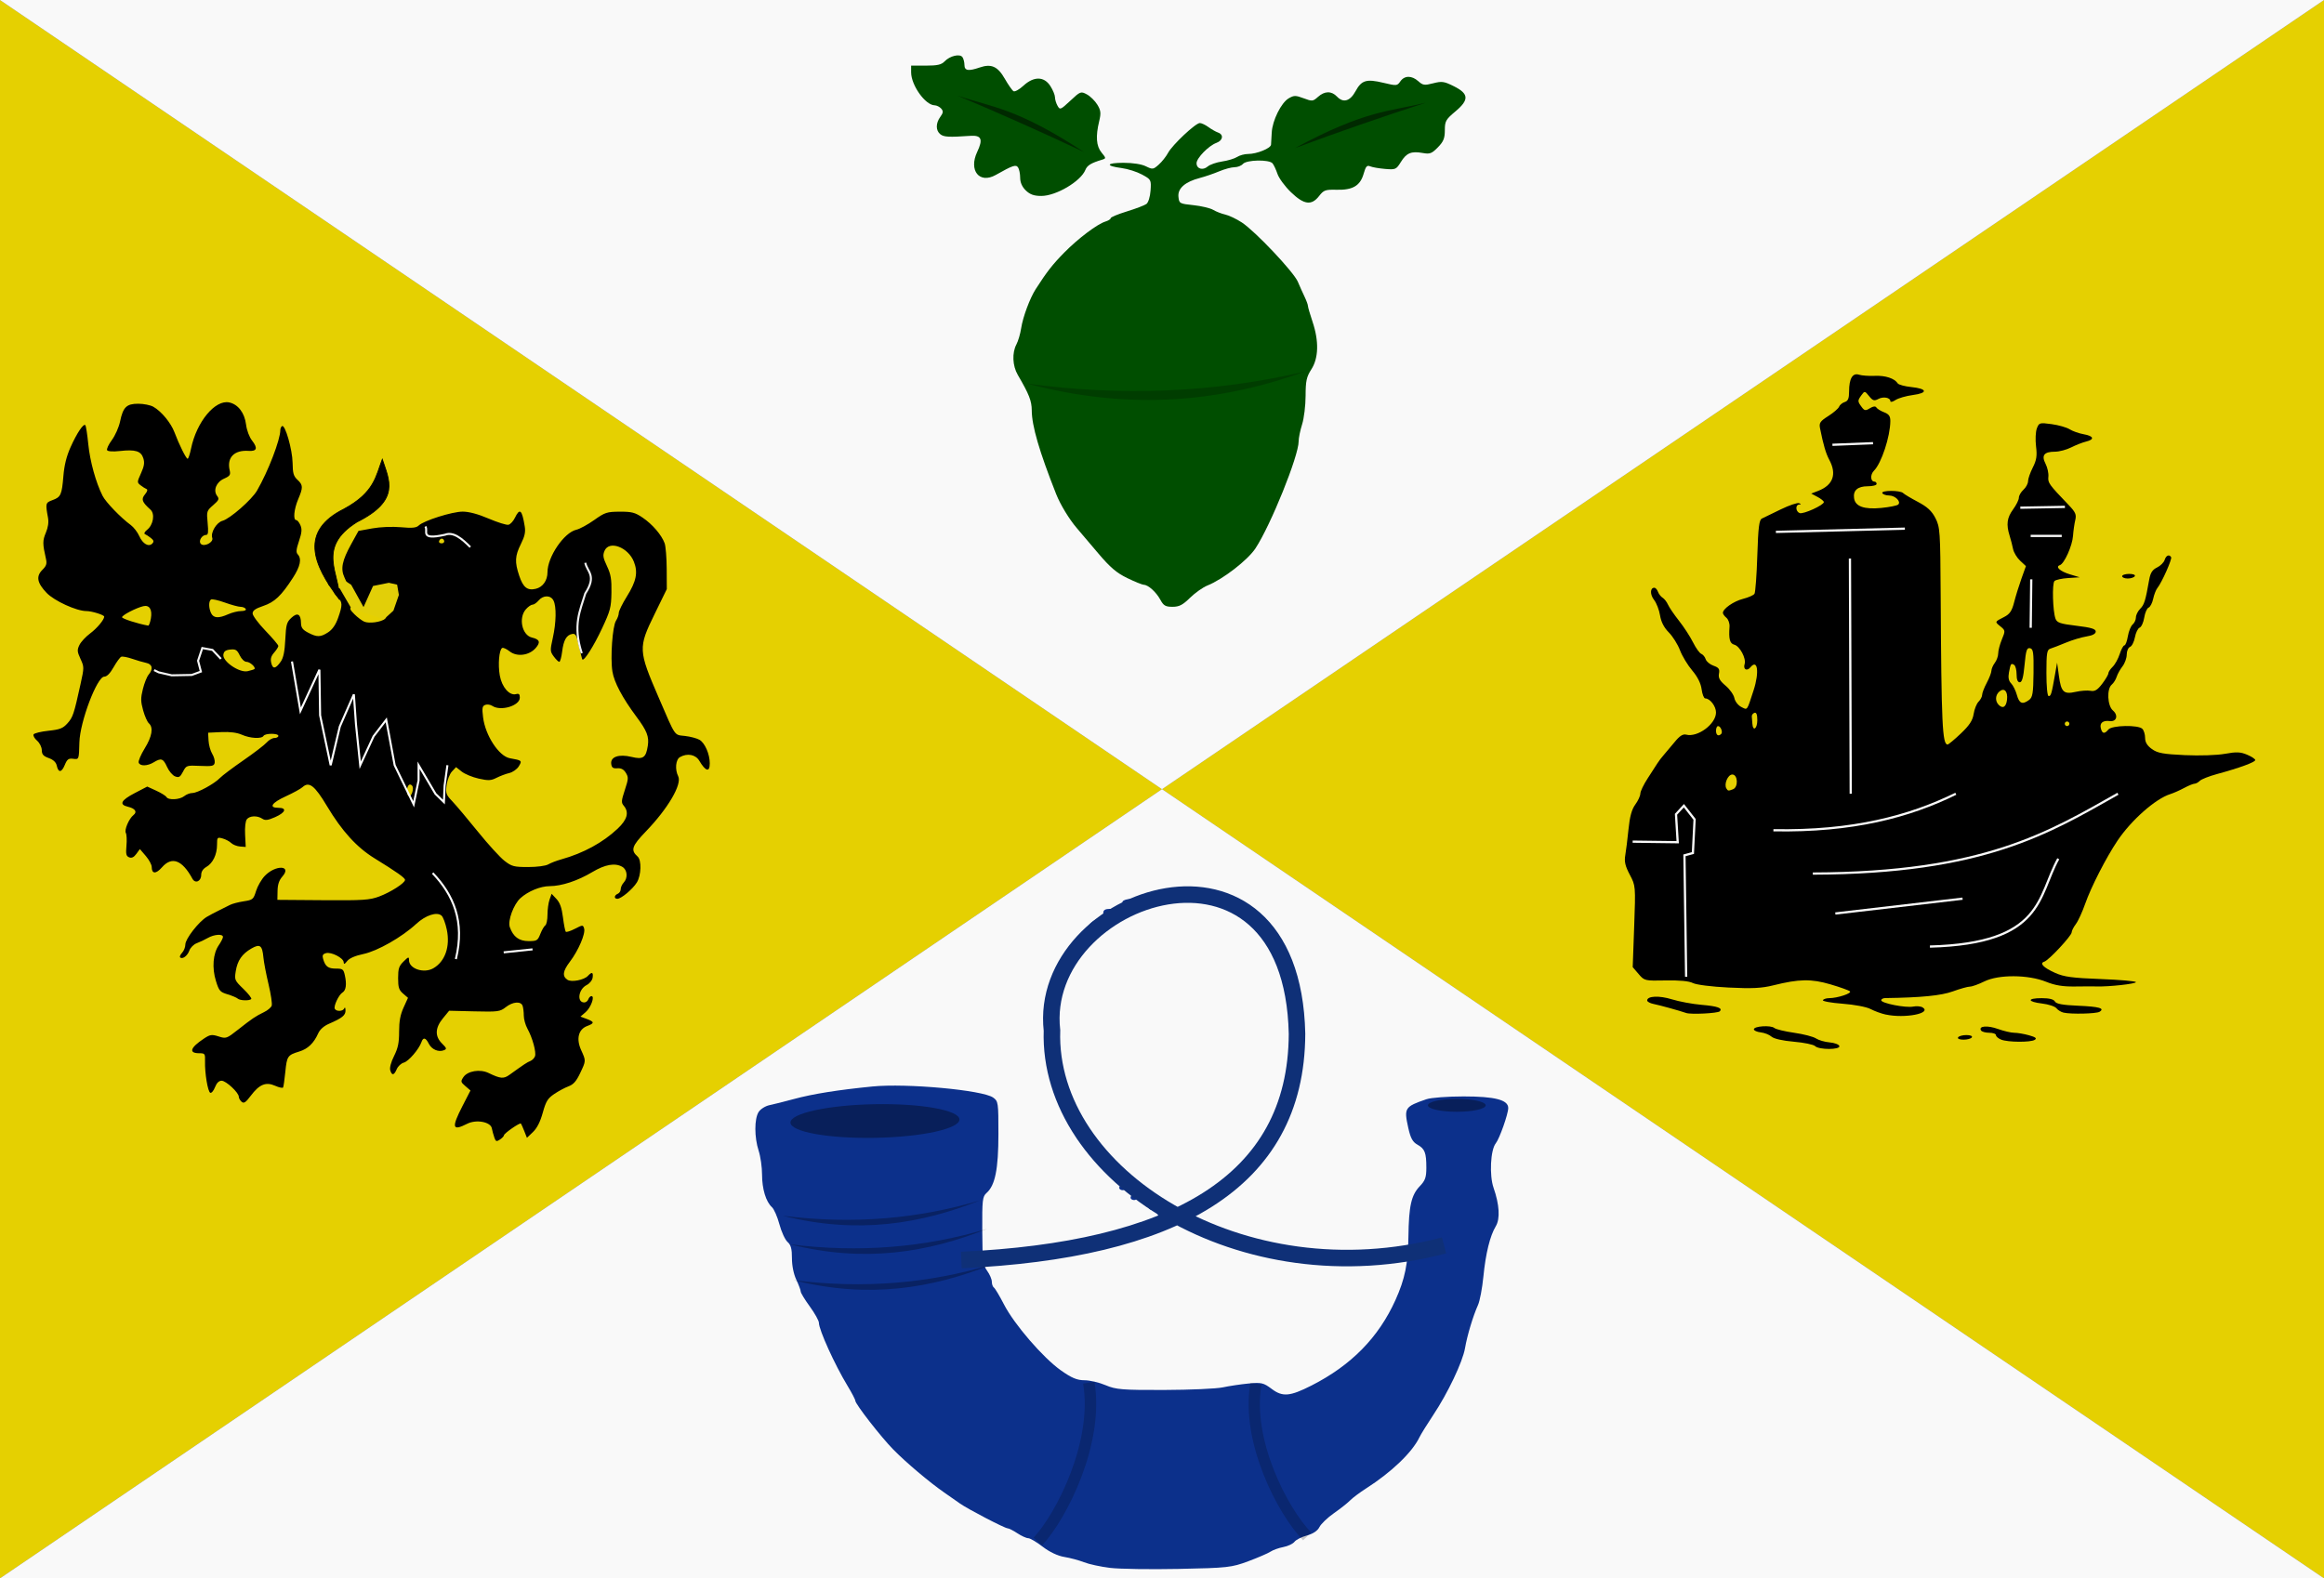 <?xml version="1.0" encoding="UTF-8" standalone="no"?>
<!-- Created with Inkscape (http://www.inkscape.org/) -->

<svg
   xmlns:dc="http://purl.org/dc/elements/1.1/"
   xmlns:cc="http://creativecommons.org/ns#"
   xmlns:rdf="http://www.w3.org/1999/02/22-rdf-syntax-ns#"
   xmlns:svg="http://www.w3.org/2000/svg"
   xmlns="http://www.w3.org/2000/svg"
   xmlns:sodipodi="http://sodipodi.sourceforge.net/DTD/sodipodi-0.dtd"
   xmlns:inkscape="http://www.inkscape.org/namespaces/inkscape"
   width="393.902"
   height="267.601"
   id="svg18084"
   version="1.1"
   inkscape:version="0.48.4 r9939"
   sodipodi:docname="Assenede vlag.svg">
  <rect width="100%" height="100%" fill="#808080" stroke="none"/>
  <defs
     id="defs18086" />
  <sodipodi:namedview
     id="base"
     pagecolor="#ffffff"
     bordercolor="#666666"
     borderopacity="1.0"
     inkscape:pageopacity="0.0"
     inkscape:pageshadow="2"
     inkscape:zoom="0.49497475"
     inkscape:cx="388.19056"
     inkscape:cy="245.11048"
     inkscape:document-units="px"
     inkscape:current-layer="layer1"
     showgrid="false"
     fit-margin-top="0"
     fit-margin-left="0"
     fit-margin-right="0"
     fit-margin-bottom="0"
     inkscape:window-width="1600"
     inkscape:window-height="837"
     inkscape:window-x="-8"
     inkscape:window-y="-8"
     inkscape:window-maximized="1" />
  <g
     inkscape:label="Laag 1"
     inkscape:groupmode="layer"
     id="layer1"
     transform="translate(-101.62,-208.562)">
    <path
       style="fill:#e5d001;fill-opacity:1;stroke:none"
       d="m 101.62,208.562 393.902,267.601 0,-267.601 -393.902,267.601 z"
       id="path17841"
       inkscape:connector-curvature="0" />
    <path
       style="fill:#f9f9f9;fill-opacity:1;stroke:none"
       d="m 101.62,208.562 393.902,267.601 -393.902,0 393.902,-267.601 z"
       id="path17849"
       inkscape:connector-curvature="0" />
    <path
       style="fill:#0c308b;fill-opacity:1"
       d="m 289.776,474.386 c -1.591,-0.194 -3.586,-0.626 -4.434,-0.96 -0.848,-0.334 -2.347,-0.737 -3.33,-0.895 -1.102,-0.177 -2.506,-0.842 -3.662,-1.733 -1.031,-0.795 -2.135,-1.447 -2.454,-1.448 -0.319,0 -1.148,-0.377 -1.842,-0.837 -0.694,-0.459 -1.435,-0.835 -1.647,-0.835 -0.479,0 -6.773,-3.275 -8.08,-4.205 -0.53,-0.377 -1.745,-1.226 -2.699,-1.887 -2.474,-1.714 -6.437,-5.063 -8.614,-7.28 -2.077,-2.115 -6.424,-7.704 -6.424,-8.258 0,-0.196 -0.597,-1.34 -1.327,-2.543 -2.146,-3.536 -4.843,-9.478 -4.843,-10.67 0,-0.357 -0.694,-1.602 -1.542,-2.766 -0.848,-1.165 -1.542,-2.305 -1.542,-2.535 0,-0.23 -0.337,-1.13 -0.748,-2 -0.451,-0.954 -0.744,-2.408 -0.739,-3.663 0.007,-1.569 -0.177,-2.244 -0.745,-2.744 -0.415,-0.365 -1.035,-1.71 -1.378,-2.99 -0.343,-1.28 -0.912,-2.587 -1.265,-2.905 -1.021,-0.919 -1.679,-3.087 -1.679,-5.533 0,-1.244 -0.26,-3.063 -0.578,-4.041 -0.742,-2.281 -0.741,-5.419 0,-6.569 0.318,-0.493 1.142,-1.012 1.831,-1.154 0.689,-0.141 2.554,-0.61 4.145,-1.041 3.192,-0.866 7.434,-1.544 13.303,-2.126 5.796,-0.575 18.68,0.606 20.465,1.876 0.867,0.616 0.899,0.836 0.896,6.186 -0.004,5.957 -0.555,8.703 -2.007,9.987 -0.695,0.614 -0.759,1.18 -0.73,6.389 0.029,5.104 0.117,5.832 0.826,6.81 0.437,0.602 0.794,1.435 0.794,1.851 0,0.416 0.159,0.863 0.354,0.993 0.195,0.131 0.962,1.418 1.706,2.86 1.744,3.385 6.609,9.024 9.636,11.171 1.821,1.291 2.749,1.681 3.999,1.681 0.895,0 2.508,0.377 3.584,0.837 1.742,0.745 2.832,0.834 9.943,0.812 4.393,-0.014 8.854,-0.211 9.915,-0.44 1.06,-0.228 3.017,-0.522 4.348,-0.652 2.199,-0.216 2.56,-0.133 3.95,0.913 1.843,1.386 3.094,1.28 6.743,-0.573 6.73,-3.418 11.371,-8.143 14.236,-14.496 1.603,-3.556 2.138,-6.167 2.196,-10.735 0.067,-5.22 0.483,-7.06 1.936,-8.571 0.908,-0.944 1.101,-1.493 1.101,-3.125 0,-2.558 -0.252,-3.207 -1.522,-3.919 -0.806,-0.453 -1.157,-1.104 -1.549,-2.878 -0.738,-3.34 -0.601,-3.553 3.098,-4.821 0.757,-0.26 3.583,-0.472 6.278,-0.472 5.322,0 7.576,0.585 7.575,1.966 0,1.009 -1.478,5.197 -2.111,5.984 -0.897,1.116 -1.112,5.433 -0.375,7.543 0.997,2.855 1.137,5.256 0.379,6.512 -0.983,1.628 -1.716,4.61 -2.104,8.55 -0.193,1.961 -0.604,4.127 -0.914,4.812 -0.832,1.839 -1.834,5.171 -2.2,7.313 -0.398,2.329 -2.933,7.661 -5.401,11.36 -1.021,1.53 -2.07,3.225 -2.331,3.766 -1.234,2.556 -4.73,5.906 -9.041,8.663 -1.06,0.678 -2.275,1.588 -2.699,2.021 -0.424,0.434 -1.661,1.411 -2.749,2.172 -1.088,0.761 -2.193,1.821 -2.457,2.355 -0.306,0.621 -1.069,1.133 -2.113,1.418 -0.899,0.246 -1.85,0.728 -2.112,1.072 -0.263,0.344 -1.111,0.746 -1.886,0.893 -0.774,0.147 -1.754,0.498 -2.178,0.78 -0.424,0.282 -2.124,1.016 -3.777,1.632 -2.836,1.056 -3.502,1.129 -11.76,1.297 -4.815,0.098 -10.056,0.019 -11.646,-0.175 z m 8.062,-59.921 c -0.207,-0.421 -0.631,-0.765 -0.942,-0.765 -0.311,0 -0.565,-0.188 -0.565,-0.418 0,-0.613 0.427,-0.516 1.841,0.42 0.711,0.47 1.942,0.835 2.818,0.835 0.876,0 1.458,0.172 1.331,0.395 -0.124,0.217 -1.098,0.373 -2.165,0.346 -1.455,-0.036 -2.035,-0.239 -2.318,-0.813 z m -4.592,-2.857 c 0,-0.23 0.163,-0.418 0.363,-0.418 0.2,0 0.47,0.188 0.601,0.418 0.131,0.23 -0.033,0.418 -0.363,0.418 -0.331,0 -0.601,-0.188 -0.601,-0.418 z m -1.928,-1.674 c 0,-0.23 0.26,-0.418 0.578,-0.418 0.318,0 0.578,0.188 0.578,0.418 0,0.23 -0.26,0.418 -0.578,0.418 -0.318,0 -0.578,-0.188 -0.578,-0.418 z m -5.784,-6.695 c 0,-0.23 0.174,-0.418 0.386,-0.418 0.212,0 0.386,0.188 0.386,0.418 0,0.23 -0.173,0.418 -0.386,0.418 -0.212,0 -0.386,-0.188 -0.386,-0.418 z m -1.261,-1.508 c -0.155,-0.168 -0.276,-0.697 -0.269,-1.177 0.011,-0.805 0.042,-0.814 0.413,-0.124 0.431,0.804 0.321,1.805 -0.143,1.301 z m -1.823,-4.375 c 0,-0.747 0.161,-1.172 0.386,-1.021 0.212,0.142 0.385,0.718 0.385,1.28 0,0.562 -0.173,1.021 -0.385,1.021 -0.212,0 -0.386,-0.576 -0.386,-1.28 z m -1.253,-3.98 c -0.159,-0.175 -0.289,-0.984 -0.289,-1.797 0,-1.053 0.119,-1.349 0.414,-1.03 0.228,0.247 0.358,1.056 0.289,1.797 -0.068,0.742 -0.255,1.205 -0.414,1.03 z m -1.371,-9.594 c -0.009,-0.69 0.072,-1.024 0.178,-0.74 0.106,0.283 0.112,0.848 0.015,1.255 -0.098,0.407 -0.184,0.175 -0.192,-0.515 z m 1.082,-7.089 c 0,-0.562 0.174,-1.138 0.386,-1.28 0.225,-0.151 0.386,0.275 0.386,1.021 0,0.704 -0.173,1.28 -0.386,1.28 -0.212,0 -0.386,-0.46 -0.386,-1.021 z m 1.542,-4.16 c 0,-0.805 0.173,-1.581 0.386,-1.723 0.229,-0.154 0.385,0.336 0.385,1.206 0,0.806 -0.173,1.581 -0.385,1.723 -0.229,0.154 -0.386,-0.336 -0.386,-1.206 z m 1.308,-3.013 c 0.129,-0.364 0.234,-0.929 0.234,-1.255 0,-0.326 0.332,-0.593 0.738,-0.593 0.66,0 0.692,0.133 0.301,1.255 -0.24,0.69 -0.677,1.255 -0.972,1.255 -0.33,0 -0.445,-0.254 -0.301,-0.662 z m 1.789,-2.79 c 0.023,-0.947 1.443,-2.406 2.342,-2.406 0.837,0 0.815,0.074 -0.427,1.465 -1.373,1.537 -1.937,1.814 -1.915,0.942 z m 3.072,-3.403 c 0,-0.473 0.348,-0.676 1.157,-0.676 0.636,0 1.157,0.188 1.157,0.418 0,0.23 -0.13,0.421 -0.289,0.424 -0.159,0.004 -0.68,0.119 -1.157,0.258 -0.638,0.185 -0.868,0.073 -0.868,-0.424 z m 3.278,-1.932 c 0.131,-0.23 0.749,-0.418 1.372,-0.418 0.624,0 1.134,0.188 1.134,0.418 0,0.23 -0.618,0.418 -1.372,0.418 -0.817,0 -1.276,-0.169 -1.134,-0.418 z"
       id="path17306-9"
       inkscape:connector-curvature="0" />
    <path
       style="fill:none;stroke:#0f3077;stroke-width:2.801;stroke-linecap:butt;stroke-linejoin:miter;stroke-miterlimit:4;stroke-opacity:1;stroke-dasharray:none"
       d="m 264.553,422.186 c 35.51,-1.622 56.803,-12.835 56.902,-38.347 -0.821,-38.291 -44.106,-23.699 -41.534,-0.572 -0.812,24.606 32.255,45.488 66.455,36.439"
       id="path17308-1"
       inkscape:connector-curvature="0"
       sodipodi:nodetypes="cccc" />
    <path
       sodipodi:type="arc"
       style="fill:#000000;fill-opacity:0.354;stroke:none"
       id="path17872"
       sodipodi:cx="-4376.2334"
       sodipodi:cy="-4481.9829"
       sodipodi:rx="37.880722"
       sodipodi:ry="2.7779195"
       d="m -4338.353,-4481.983 c 0,1.534 -16.96,2.778 -37.881,2.778 -20.921,0 -37.881,-1.244 -37.881,-2.778 0,-1.534 16.96,-2.778 37.881,-2.778 20.921,0 37.881,1.244 37.881,2.778 z"
       transform="matrix(0.378,-0.007,0.019,1.026,1989.295,4966.503)" />
    <path
       transform="matrix(0.378,0,0,0.383,1902.424,2113.068)"
       sodipodi:type="arc"
       style="fill:#000000;fill-opacity:0.354;stroke:none"
       id="path17874"
       sodipodi:cx="-4110.8037"
       sodipodi:cy="-4483.3037"
       sodipodi:rx="12.946428"
       sodipodi:ry="2.8571429"
       d="m -4097.857,-4483.304 c 0,1.578 -5.796,2.857 -12.946,2.857 -7.15,0 -12.946,-1.279 -12.946,-2.857 0,-1.578 5.796,-2.857 12.946,-2.857 7.15,0 12.946,1.279 12.946,2.857 z" />
    <path
       style="opacity:0.198;fill:none;stroke:#000000;stroke-width:1.94;stroke-linecap:butt;stroke-linejoin:miter;stroke-miterlimit:4;stroke-opacity:1;stroke-dasharray:none"
       d="m 286.163,442.981 c 1.701,10.083 -4.535,22.514 -8.637,26.934"
       id="path17876"
       inkscape:connector-curvature="0"
       sodipodi:nodetypes="cc" />
    <path
       style="opacity:0.198;fill:none;stroke:#000000;stroke-width:1.905;stroke-linecap:butt;stroke-linejoin:miter;stroke-miterlimit:4;stroke-opacity:1;stroke-dasharray:none"
       d="m 314.495,443.168 c -1.708,9.687 4.552,21.629 8.67,25.875"
       id="path17876-2"
       inkscape:connector-curvature="0"
       sodipodi:nodetypes="cc" />
    <path
       style="fill:#000000;fill-opacity:0.288;stroke:none"
       d="m 234.257,414.676 c 11.949,1.516 23.07,0.514 33.493,-2.61 -9.96,3.977 -20.745,5.824 -33.493,2.61 z"
       id="path17896"
       inkscape:connector-curvature="0"
       sodipodi:nodetypes="ccc" />
    <path
       style="fill:#000000;fill-opacity:0.288;stroke:none"
       d="m 235.45,419.512 c 11.949,1.516 23.07,0.514 33.493,-2.61 -9.96,3.977 -20.745,5.824 -33.493,2.61 z"
       id="path17896-6"
       inkscape:connector-curvature="0"
       sodipodi:nodetypes="ccc" />
    <path
       style="fill:#000000;fill-opacity:0.288;stroke:none"
       d="m 236.118,425.602 c 11.949,1.516 23.07,0.514 33.493,-2.61 -9.96,3.977 -20.745,5.824 -33.493,2.61 z"
       id="path17896-1"
       inkscape:connector-curvature="0"
       sodipodi:nodetypes="ccc" />
    <path
       style="fill:#004e00;fill-opacity:1"
       d="m 298.292,310.247 c -0.71,-1.307 -2.046,-2.518 -2.801,-2.538 -0.264,-0.007 -1.525,-0.518 -2.803,-1.137 -1.816,-0.879 -2.894,-1.799 -4.938,-4.213 -1.438,-1.699 -3.081,-3.634 -3.651,-4.301 -1.268,-1.482 -2.768,-3.959 -3.463,-5.717 -2.872,-7.267 -4.128,-11.573 -4.141,-14.198 -0.008,-1.615 -0.445,-2.726 -2.371,-6.026 -0.894,-1.532 -0.991,-3.735 -0.227,-5.168 0.296,-0.556 0.657,-1.786 0.802,-2.734 0.291,-1.907 1.474,-5.088 2.467,-6.636 1.885,-2.938 2.871,-4.201 4.84,-6.199 2.372,-2.407 5.612,-4.846 6.991,-5.263 0.483,-0.146 0.879,-0.402 0.879,-0.568 0,-0.166 1.233,-0.68 2.739,-1.141 1.507,-0.461 2.998,-1.03 3.314,-1.264 0.326,-0.242 0.629,-1.225 0.702,-2.279 0.125,-1.816 0.095,-1.872 -1.445,-2.709 -0.865,-0.47 -2.418,-0.964 -3.45,-1.098 -2.823,-0.366 -2.646,-0.893 0.3,-0.893 1.599,0 3.061,0.228 3.8,0.591 1.144,0.564 1.246,0.55 2.181,-0.281 0.539,-0.48 1.252,-1.378 1.583,-1.996 0.732,-1.365 4.662,-5.056 5.383,-5.056 0.285,0 0.941,0.308 1.457,0.685 0.516,0.377 1.248,0.793 1.626,0.925 1,0.348 0.843,1.349 -0.275,1.754 -1.309,0.474 -3.363,2.578 -3.363,3.445 0,0.963 1.06,1.276 1.893,0.558 0.376,-0.324 1.476,-0.707 2.443,-0.85 0.968,-0.143 2.109,-0.488 2.535,-0.767 0.427,-0.279 1.273,-0.506 1.881,-0.506 1.462,0 3.823,-0.959 3.872,-1.573 0.021,-0.268 0.075,-1.194 0.119,-2.058 0.104,-2.041 1.606,-5.067 2.879,-5.803 0.9,-0.52 1.157,-0.521 2.529,-0.008 1.452,0.543 1.571,0.532 2.431,-0.237 1.135,-1.015 2.29,-1.03 3.228,-0.043 1.059,1.114 2.214,0.778 3.133,-0.911 1.02,-1.875 1.834,-2.124 4.7,-1.439 2.279,0.545 2.358,0.538 2.899,-0.239 0.705,-1.011 1.932,-1.02 3.046,-0.023 0.776,0.694 1.039,0.731 2.517,0.351 1.479,-0.379 1.842,-0.328 3.485,0.489 2.576,1.281 2.643,2.303 0.283,4.281 -1.629,1.365 -1.791,1.654 -1.791,3.193 0,1.364 -0.229,1.926 -1.182,2.897 -1.04,1.06 -1.349,1.175 -2.574,0.956 -1.935,-0.346 -2.743,-0.011 -3.698,1.529 -0.789,1.273 -0.903,1.323 -2.683,1.173 -1.023,-0.086 -2.158,-0.285 -2.524,-0.441 -0.536,-0.23 -0.748,0.011 -1.097,1.245 -0.578,2.043 -1.84,2.797 -4.564,2.729 -1.93,-0.048 -2.204,0.049 -2.988,1.058 -1.29,1.662 -2.566,1.488 -4.782,-0.652 -1.004,-0.97 -2.027,-2.36 -2.274,-3.09 -0.246,-0.729 -0.624,-1.537 -0.838,-1.794 -0.567,-0.68 -4.401,-0.609 -5.013,0.094 -0.269,0.309 -0.912,0.562 -1.429,0.562 -0.517,0 -1.69,0.316 -2.607,0.702 -0.917,0.386 -2.395,0.891 -3.285,1.123 -2.488,0.648 -3.759,1.767 -3.614,3.181 0.117,1.145 0.181,1.18 2.551,1.429 1.337,0.14 2.841,0.5 3.343,0.798 0.502,0.299 1.426,0.657 2.054,0.796 0.628,0.139 1.887,0.741 2.797,1.338 2.279,1.493 8.791,8.389 9.495,10.055 0.317,0.75 0.831,1.895 1.142,2.544 0.311,0.649 0.565,1.343 0.565,1.543 0,0.199 0.354,1.418 0.787,2.707 1.098,3.272 1.024,6.149 -0.207,8.052 -0.816,1.261 -0.97,1.972 -0.975,4.494 -0.004,1.648 -0.27,3.823 -0.592,4.834 -0.322,1.011 -0.586,2.309 -0.586,2.884 0,2.478 -4.727,14.196 -7.316,18.135 -1.307,1.989 -5.536,5.262 -8.134,6.296 -0.769,0.306 -2.099,1.244 -2.957,2.086 -1.254,1.231 -1.835,1.53 -2.972,1.53 -1.19,0 -1.514,-0.188 -2.061,-1.195 z m -22.79,-69.383 c -0.63,-0.6 -0.967,-1.348 -0.971,-2.153 -0.004,-0.679 -0.161,-1.467 -0.35,-1.751 -0.365,-0.549 -0.872,-0.379 -3.796,1.268 -2.761,1.555 -4.623,-0.769 -3.135,-3.913 1.023,-2.161 0.723,-2.854 -1.179,-2.722 -3.613,0.251 -4.468,0.206 -5.065,-0.265 -0.802,-0.634 -0.804,-1.873 -0.005,-2.96 0.494,-0.672 0.525,-0.962 0.148,-1.394 -0.262,-0.3 -0.764,-0.551 -1.116,-0.558 -1.58,-0.031 -3.983,-3.403 -3.983,-5.59 l 0,-1.138 2.495,0 c 1.957,0 2.642,-0.154 3.175,-0.715 0.902,-0.949 2.611,-1.349 3.037,-0.711 0.179,0.269 0.329,0.869 0.332,1.332 0.007,0.96 0.675,1.067 2.573,0.413 1.977,-0.681 3.064,-0.195 4.265,1.907 0.588,1.029 1.253,1.978 1.478,2.111 0.225,0.132 0.978,-0.284 1.672,-0.925 1.767,-1.631 3.508,-1.612 4.573,0.051 0.429,0.669 0.78,1.523 0.781,1.897 0,0.374 0.195,1.025 0.433,1.447 0.412,0.734 0.507,0.696 2.175,-0.863 1.691,-1.581 1.776,-1.613 2.794,-1.069 0.577,0.309 1.374,1.089 1.769,1.734 0.601,0.979 0.654,1.443 0.324,2.805 -0.625,2.58 -0.5,4.236 0.402,5.328 0.774,0.937 0.779,0.999 0.098,1.205 -1.892,0.571 -2.53,0.962 -2.847,1.743 -0.786,1.937 -4.966,4.405 -7.46,4.405 -1.233,0 -1.901,-0.235 -2.62,-0.919 z"
       id="path17293-7"
       inkscape:connector-curvature="0" />
    <path
       style="fill:#000000;fill-opacity:0.212;stroke:none"
       d="m 275.637,273.583 c 17.935,4.766 33.245,3.003 47.231,-2.051 -15.56,3.656 -31.311,4.227 -47.231,2.051 z"
       id="path17941"
       inkscape:connector-curvature="0"
       sodipodi:nodetypes="ccc" />
    <path
       style="fill:#000000;fill-opacity:0.472;stroke:none"
       d="m 263.897,224.773 c 5.987,2.01 10.09,2.11 21.457,9.571 -7.152,-3.378 -14.304,-6.557 -21.457,-9.571 z"
       id="path17943"
       inkscape:connector-curvature="0"
       sodipodi:nodetypes="ccc" />
    <path
       style="fill:#000000;fill-opacity:0.472;stroke:none"
       d="m 343.268,225.98 c -6.133,1.491 -10.23,1.241 -22.177,7.703 7.408,-2.755 14.799,-5.312 22.177,-7.703 z"
       id="path17943-0"
       inkscape:connector-curvature="0"
       sodipodi:nodetypes="ccc" />
    <path
       style="fill:#000000;fill-opacity:1"
       d="m 409.267,385.92 c -0.26,-0.261 -1.882,-0.597 -3.605,-0.745 -1.909,-0.165 -3.387,-0.501 -3.786,-0.861 -0.36,-0.325 -1.179,-0.649 -1.821,-0.721 -0.642,-0.072 -1.167,-0.306 -1.167,-0.521 0,-0.541 2.86,-0.73 3.46,-0.229 0.269,0.224 1.782,0.592 3.363,0.818 1.581,0.225 3.249,0.657 3.707,0.959 0.458,0.302 1.501,0.605 2.316,0.673 0.816,0.069 1.555,0.344 1.642,0.613 0.214,0.655 -3.461,0.667 -4.111,0.014 z m 31.527,-1.101 c -0.481,-0.194 -0.875,-0.535 -0.875,-0.757 0,-0.222 -0.515,-0.404 -1.144,-0.404 -0.629,0 -1.253,-0.177 -1.386,-0.394 -0.466,-0.758 1.085,-0.894 2.869,-0.251 0.99,0.357 2.237,0.649 2.772,0.649 0.535,0 1.657,0.191 2.493,0.425 1.124,0.314 1.378,0.516 0.972,0.774 -0.704,0.448 -4.56,0.419 -5.702,-0.042 z m -7.292,-0.379 c 0.132,-0.215 0.765,-0.391 1.407,-0.391 0.679,0 1.066,0.164 0.926,0.391 -0.132,0.215 -0.765,0.391 -1.407,0.391 -0.679,0 -1.066,-0.164 -0.926,-0.391 z m -12.251,-3.864 c -0.749,-0.163 -1.906,-0.583 -2.571,-0.934 -0.692,-0.365 -2.726,-0.753 -4.753,-0.907 -1.949,-0.148 -3.45,-0.42 -3.337,-0.605 0.114,-0.185 0.59,-0.337 1.058,-0.338 1.402,-0.004 3.888,-0.819 3.524,-1.156 -0.186,-0.172 -1.668,-0.704 -3.294,-1.181 -3.262,-0.957 -5.321,-0.923 -9.684,0.161 -1.995,0.496 -3.593,0.575 -7.584,0.377 -2.899,-0.144 -5.483,-0.47 -6.058,-0.764 -0.649,-0.332 -2.268,-0.487 -4.603,-0.44 -3.551,0.072 -3.615,0.056 -4.598,-1.092 l -0.997,-1.165 0.249,-6.896 c 0.248,-6.881 0.246,-6.901 -0.753,-8.789 -0.767,-1.45 -0.944,-2.216 -0.758,-3.276 0.134,-0.761 0.38,-2.749 0.548,-4.419 0.216,-2.153 0.55,-3.37 1.151,-4.187 0.466,-0.633 0.85,-1.466 0.854,-1.851 0.004,-0.385 0.573,-1.562 1.264,-2.617 0.691,-1.054 1.432,-2.201 1.645,-2.548 0.214,-0.347 0.698,-0.98 1.076,-1.406 0.378,-0.426 1.212,-1.417 1.854,-2.202 0.833,-1.019 1.385,-1.37 1.932,-1.227 1.94,0.51 5.055,-1.804 5.055,-3.755 0,-1.063 -1.013,-2.386 -1.827,-2.386 -0.222,0 -0.498,-0.699 -0.612,-1.554 -0.135,-1.012 -0.692,-2.123 -1.597,-3.186 -0.764,-0.898 -1.696,-2.441 -2.071,-3.43 -0.375,-0.989 -1.229,-2.35 -1.898,-3.025 -0.808,-0.815 -1.305,-1.784 -1.481,-2.887 -0.145,-0.913 -0.599,-2.088 -1.007,-2.61 -0.718,-0.918 -0.693,-2.072 0.045,-2.072 0.198,0 0.472,0.308 0.61,0.684 0.138,0.376 0.492,0.83 0.787,1.009 0.295,0.179 0.706,0.706 0.912,1.173 0.206,0.466 1.049,1.701 1.873,2.743 0.824,1.042 1.889,2.682 2.368,3.644 0.478,0.962 1.107,1.841 1.397,1.953 0.29,0.112 0.629,0.524 0.752,0.916 0.124,0.392 0.722,0.887 1.329,1.1 0.893,0.313 1.069,0.569 0.923,1.338 -0.138,0.723 0.13,1.213 1.116,2.042 0.714,0.6 1.386,1.547 1.494,2.105 0.108,0.559 0.632,1.234 1.167,1.504 1.082,0.547 0.93,0.751 2.089,-2.814 1.005,-3.093 0.69,-5.393 -0.535,-3.909 -0.601,0.728 -1.269,0.354 -0.984,-0.55 0.298,-0.945 -0.814,-3.034 -1.745,-3.279 -0.768,-0.202 -0.969,-0.955 -0.813,-3.048 0.041,-0.557 -0.195,-1.239 -0.525,-1.514 -0.33,-0.275 -0.6,-0.648 -0.6,-0.828 0,-0.705 1.822,-1.978 3.405,-2.379 0.915,-0.232 1.793,-0.62 1.95,-0.862 0.157,-0.242 0.373,-3.149 0.479,-6.459 0.156,-4.827 0.31,-6.074 0.778,-6.3 0.321,-0.155 1.755,-0.851 3.187,-1.547 1.432,-0.696 2.832,-1.173 3.111,-1.06 0.383,0.154 0.388,0.212 0.021,0.235 -0.675,0.043 -0.611,1.18 0.081,1.447 0.61,0.235 4.1,-1.351 4.1,-1.864 0,-0.17 -0.481,-0.565 -1.07,-0.877 l -1.07,-0.568 1.166,-0.449 c 2.546,-0.982 3.21,-2.835 1.892,-5.282 -0.576,-1.069 -0.99,-2.481 -1.566,-5.345 -0.181,-0.897 0.017,-1.189 1.404,-2.069 0.888,-0.563 1.709,-1.274 1.826,-1.579 0.116,-0.305 0.546,-0.661 0.954,-0.792 0.567,-0.181 0.742,-0.605 0.742,-1.8 0,-2.178 0.596,-3.187 1.677,-2.837 0.468,0.152 1.678,0.24 2.689,0.195 1.789,-0.078 3.33,0.428 3.876,1.273 0.148,0.229 1.184,0.511 2.303,0.626 2.728,0.28 2.869,1.008 0.262,1.352 -1.131,0.149 -2.451,0.529 -2.932,0.843 -0.481,0.315 -0.875,0.411 -0.875,0.214 0,-0.622 -1.19,-0.848 -2.044,-0.388 -0.692,0.372 -0.938,0.297 -1.565,-0.482 -0.725,-0.9 -0.758,-0.905 -1.29,-0.173 -0.679,0.933 -0.678,1.055 0.014,1.992 0.491,0.666 0.664,0.695 1.413,0.234 0.564,-0.346 0.938,-0.388 1.101,-0.122 0.136,0.221 0.725,0.585 1.309,0.808 0.808,0.309 1.059,0.664 1.052,1.49 -0.023,2.649 -1.508,7.149 -2.777,8.417 -0.666,0.666 -0.599,1.854 0.105,1.854 0.191,0 0.347,0.176 0.347,0.391 0,0.215 -0.679,0.391 -1.508,0.391 -1.701,0 -2.502,0.7 -2.314,2.021 0.199,1.398 1.694,1.936 4.6,1.655 1.39,-0.135 2.687,-0.394 2.881,-0.575 0.534,-0.5 -0.507,-1.536 -1.544,-1.536 -0.496,0 -1.01,-0.176 -1.142,-0.391 -0.31,-0.505 3.016,-0.525 3.52,-0.022 0.203,0.203 1.332,0.877 2.508,1.498 1.591,0.84 2.351,1.542 2.965,2.742 0.782,1.526 0.83,2.225 0.891,13.064 0.124,21.887 0.283,25.329 1.172,25.329 0.153,0 1.159,-0.836 2.235,-1.857 1.468,-1.393 2.014,-2.224 2.184,-3.327 0.125,-0.809 0.5,-1.745 0.834,-2.08 0.334,-0.336 0.607,-0.862 0.607,-1.17 0,-0.308 0.35,-1.216 0.778,-2.019 0.428,-0.802 0.783,-1.725 0.79,-2.051 0.006,-0.326 0.269,-0.934 0.583,-1.351 0.314,-0.417 0.571,-1.143 0.571,-1.614 0,-0.47 0.28,-1.529 0.623,-2.353 0.603,-1.451 0.595,-1.52 -0.25,-2.208 -0.984,-0.801 -1,-0.761 0.641,-1.599 0.946,-0.483 1.312,-1.024 1.685,-2.493 0.262,-1.032 0.819,-2.832 1.237,-4.002 l 0.761,-2.126 -0.982,-0.916 c -0.54,-0.504 -1.078,-1.394 -1.195,-1.979 -0.117,-0.585 -0.381,-1.604 -0.588,-2.264 -0.597,-1.91 -0.445,-3.048 0.597,-4.468 0.535,-0.729 0.972,-1.615 0.972,-1.97 0,-0.355 0.35,-0.964 0.778,-1.353 0.428,-0.389 0.778,-1.039 0.778,-1.444 0,-0.405 0.361,-1.448 0.802,-2.317 0.64,-1.261 0.752,-1.988 0.553,-3.6 -0.137,-1.111 -0.075,-2.477 0.138,-3.035 0.372,-0.975 0.468,-1.003 2.511,-0.724 1.168,0.159 2.539,0.552 3.047,0.872 0.507,0.32 1.579,0.698 2.381,0.84 1.716,0.303 1.897,0.883 0.389,1.247 -0.588,0.142 -1.719,0.585 -2.512,0.985 -0.794,0.4 -2.027,0.726 -2.742,0.726 -1.852,0 -2.337,0.618 -1.603,2.044 0.324,0.63 0.541,1.616 0.482,2.19 -0.108,1.046 0.071,1.295 3.453,4.821 1.15,1.199 1.33,1.612 1.104,2.541 -0.148,0.61 -0.319,1.813 -0.38,2.673 -0.12,1.695 -1.479,4.718 -2.235,4.971 -0.821,0.275 0.037,1.05 1.728,1.561 l 1.636,0.494 -1.944,0.126 c -1.07,0.069 -2.118,0.299 -2.33,0.51 -0.423,0.421 -0.295,5.099 0.176,6.385 0.249,0.68 0.811,0.869 3.558,1.198 2.468,0.296 3.263,0.534 3.263,0.977 0,0.383 -0.54,0.671 -1.556,0.831 -0.856,0.134 -2.431,0.608 -3.5,1.053 -1.069,0.445 -2.251,0.901 -2.625,1.014 -0.589,0.178 -0.681,0.731 -0.681,4.127 0,2.303 0.157,3.921 0.382,3.921 0.392,0 0.494,-0.35 1.086,-3.714 l 0.344,-1.955 0.304,2.236 c 0.377,2.769 0.807,3.176 2.866,2.711 0.863,-0.195 1.988,-0.274 2.501,-0.175 0.719,0.138 1.17,-0.135 1.975,-1.195 0.574,-0.756 1.043,-1.555 1.043,-1.776 0,-0.221 0.327,-0.716 0.726,-1.101 0.399,-0.385 0.938,-1.359 1.197,-2.165 0.259,-0.806 0.617,-1.466 0.795,-1.466 0.179,0 0.441,-0.694 0.584,-1.541 0.142,-0.848 0.508,-1.749 0.812,-2.003 0.304,-0.254 0.553,-0.792 0.553,-1.195 0,-0.404 0.327,-1.062 0.726,-1.464 0.691,-0.694 0.887,-1.331 1.526,-4.934 0.205,-1.159 0.544,-1.688 1.323,-2.063 0.576,-0.277 1.156,-0.851 1.29,-1.275 0.248,-0.784 0.775,-1.012 1.105,-0.477 0.194,0.315 -1.59,4.32 -2.327,5.223 -0.243,0.298 -0.565,1.125 -0.717,1.838 -0.152,0.713 -0.501,1.384 -0.777,1.49 -0.275,0.106 -0.608,0.867 -0.739,1.69 -0.131,0.823 -0.48,1.59 -0.775,1.704 -0.295,0.114 -0.656,0.846 -0.801,1.627 -0.146,0.781 -0.518,1.518 -0.827,1.637 -0.309,0.119 -0.562,0.702 -0.562,1.295 0,0.593 -0.326,1.498 -0.724,2.01 -0.398,0.513 -0.843,1.312 -0.987,1.777 -0.145,0.464 -0.519,1.058 -0.831,1.318 -0.869,0.725 -0.738,3.577 0.201,4.385 0.952,0.82 0.622,1.942 -0.528,1.793 -1.169,-0.152 -1.758,0.327 -1.521,1.237 0.243,0.932 0.623,0.99 1.279,0.195 0.6,-0.727 5.059,-0.817 5.756,-0.117 0.257,0.258 0.467,0.95 0.467,1.537 0,0.738 0.357,1.323 1.153,1.893 0.957,0.685 1.908,0.86 5.586,1.031 2.527,0.117 5.45,0.019 6.799,-0.226 1.935,-0.353 2.619,-0.326 3.748,0.149 0.76,0.319 1.381,0.729 1.381,0.911 0,0.359 -2.674,1.338 -6.495,2.376 -1.327,0.36 -2.63,0.875 -2.897,1.144 -0.267,0.269 -0.672,0.489 -0.9,0.489 -0.228,0 -1.024,0.327 -1.77,0.727 -0.745,0.4 -1.793,0.864 -2.328,1.031 -2.5,0.781 -6.614,4.409 -8.958,7.9 -1.924,2.866 -4.487,7.87 -5.465,10.67 -0.488,1.398 -1.205,2.961 -1.594,3.473 -0.389,0.513 -0.706,1.14 -0.706,1.395 0,0.578 -3.886,4.748 -4.639,4.977 -0.873,0.266 -0.16,1.005 1.835,1.901 1.501,0.674 2.9,0.863 7.762,1.047 3.262,0.124 5.931,0.359 5.931,0.523 0,0.286 -4.585,0.791 -6.611,0.727 -0.535,-0.017 -2.223,-0.013 -3.752,0.01 -2.011,0.029 -3.355,-0.192 -4.861,-0.8 -3.039,-1.226 -8.048,-1.254 -10.469,-0.058 -0.977,0.482 -2.075,0.877 -2.44,0.877 -0.366,0 -1.667,0.364 -2.891,0.809 -1.974,0.717 -5.376,1.055 -11.463,1.137 -0.374,0.005 -0.681,0.173 -0.681,0.372 0,0.504 4.153,1.323 5.417,1.069 0.57,-0.115 1.289,-0.051 1.598,0.141 1.622,1.007 -3.024,1.907 -6.238,1.208 z M 395.356,342.374 c 0.928,-0.358 0.825,-2.499 -0.12,-2.499 -0.755,0 -1.45,1.637 -1.003,2.364 0.27,0.439 0.321,0.445 1.124,0.136 z m -2.004,-9.379 c 0.312,-0.313 -0.096,-1.33 -0.533,-1.33 -0.191,0 -0.347,0.352 -0.347,0.782 0,0.762 0.412,1.019 0.881,0.548 z m 6.12,-2.34 c 0,-0.947 -0.157,-1.348 -0.486,-1.238 -0.267,0.09 -0.469,0.368 -0.447,0.619 0.021,0.251 0.065,0.808 0.097,1.238 0.103,1.378 0.836,0.835 0.836,-0.619 z m 52.891,0.619 c 0,-0.215 -0.175,-0.391 -0.389,-0.391 -0.214,0 -0.389,0.176 -0.389,0.391 0,0.215 0.175,0.391 0.389,0.391 0.214,0 0.389,-0.176 0.389,-0.391 z m -10.567,-4.085 c 0.164,-1.4 -0.46,-2.084 -1.278,-1.402 -0.719,0.6 -0.777,1.634 -0.128,2.286 0.699,0.703 1.262,0.349 1.406,-0.884 z m 3.738,0.045 c 0.601,-0.442 0.716,-1.137 0.755,-4.583 0.04,-3.494 -0.044,-4.08 -0.599,-4.192 -0.537,-0.108 -0.691,0.364 -0.921,2.824 -0.198,2.12 -0.427,2.954 -0.813,2.954 -0.353,0 -0.538,-0.461 -0.538,-1.345 0,-0.74 -0.187,-1.461 -0.415,-1.603 -0.531,-0.33 -0.591,-0.241 -0.878,1.271 -0.164,0.869 -0.052,1.442 0.366,1.862 0.332,0.334 0.772,1.22 0.978,1.97 0.401,1.458 0.932,1.675 2.065,0.842 z m -58.118,53.072 c -1.136,-0.395 -4.487,-1.321 -5.542,-1.532 -0.588,-0.118 -1.07,-0.383 -1.07,-0.59 0,-0.77 2.04,-0.862 4.203,-0.19 1.218,0.378 3.468,0.796 5.001,0.928 2.739,0.235 3.639,0.556 3.096,1.102 -0.336,0.338 -4.881,0.564 -5.689,0.283 z m 63.975,-0.059 c -0.428,-0.096 -0.976,-0.43 -1.219,-0.741 -0.243,-0.312 -1.337,-0.673 -2.431,-0.803 -2.542,-0.303 -2.585,-0.91 -0.064,-0.91 1.274,0 2.032,0.191 2.239,0.564 0.228,0.409 1.303,0.607 3.91,0.718 3.591,0.154 4.6,0.437 3.651,1.027 -0.538,0.334 -4.794,0.435 -6.086,0.145 z m 9.917,-73.993 c 0,-0.215 0.535,-0.391 1.19,-0.391 0.694,0 1.09,0.163 0.949,0.391 -0.132,0.215 -0.668,0.391 -1.19,0.391 -0.522,0 -0.949,-0.176 -0.949,-0.391 z"
       id="path17280-1"
       inkscape:connector-curvature="0" />
    <path
       style="fill:none;stroke:#f8f8f8;stroke-width:0.38px;stroke-linecap:butt;stroke-linejoin:miter;stroke-opacity:1"
       d="m 402.2,349.323 c 13.442,0.249 23.055,-2.324 30.917,-6.187"
       id="path17981"
       inkscape:connector-curvature="0"
       sodipodi:nodetypes="cc" />
    <path
       style="fill:none;stroke:#f8f8f8;stroke-width:0.38px;stroke-linecap:butt;stroke-linejoin:miter;stroke-opacity:1"
       d="m 408.879,356.67 c 29.008,-0.083 40.028,-6.935 51.719,-13.535"
       id="path17983"
       inkscape:connector-curvature="0"
       sodipodi:nodetypes="cc" />
    <path
       style="fill:none;stroke:#f8f8f8;stroke-width:0.38px;stroke-linecap:butt;stroke-linejoin:miter;stroke-opacity:1"
       d="m 412.696,363.438 21.565,-2.514"
       id="path17985"
       inkscape:connector-curvature="0" />
    <path
       style="fill:none;stroke:#f8f8f8;stroke-width:0.38px;stroke-linecap:butt;stroke-linejoin:miter;stroke-opacity:1"
       d="m 428.727,369.045 c 19.345,-0.507 18.23,-8.553 21.756,-14.888"
       id="path17987"
       inkscape:connector-curvature="0"
       sodipodi:nodetypes="cc" />
    <path
       style="fill:none;stroke:#f8f8f8;stroke-width:0.38px;stroke-linecap:butt;stroke-linejoin:miter;stroke-opacity:1"
       d="m 378.344,351.256 7.634,0.097 -0.286,-4.737 1.336,-1.45 1.813,2.32 -0.286,5.704 -1.431,0.387 0.286,20.592"
       id="path17989"
       inkscape:connector-curvature="0" />
    <path
       style="fill:none;stroke:#f8f8f8;stroke-width:0.38px;stroke-linecap:butt;stroke-linejoin:miter;stroke-opacity:1"
       d="m 415.173,303.251 0.135,39.884"
       id="path17991"
       inkscape:connector-curvature="0" />
    <path
       style="fill:none;stroke:#f8f8f8;stroke-width:0.38px;stroke-linecap:butt;stroke-linejoin:miter;stroke-opacity:1"
       d="m 402.622,298.74 21.861,-0.547"
       id="path17993"
       inkscape:connector-curvature="0" />
    <path
       style="fill:none;stroke:#f8f8f8;stroke-width:0.38px;stroke-linecap:butt;stroke-linejoin:miter;stroke-opacity:1"
       d="m 412.204,283.974 6.882,-0.273"
       id="path17995"
       inkscape:connector-curvature="0" />
    <path
       style="fill:none;stroke:#f8f8f8;stroke-width:0.38px;stroke-linecap:butt;stroke-linejoin:miter;stroke-opacity:1"
       d="m 445.806,299.423 5.263,0"
       id="path17997"
       inkscape:connector-curvature="0" />
    <path
       style="fill:none;stroke:#f8f8f8;stroke-width:0.38px;stroke-linecap:butt;stroke-linejoin:miter;stroke-opacity:1"
       d="m 444.051,294.638 7.557,-0.137"
       id="path17999"
       inkscape:connector-curvature="0" />
    <path
       style="fill:none;stroke:#f8f8f8;stroke-width:0.38px;stroke-linecap:butt;stroke-linejoin:miter;stroke-opacity:1"
       d="m 445.903,306.785 -0.095,8.217"
       id="path18001"
       inkscape:connector-curvature="0" />
    <path
       style="fill:#000000;fill-opacity:1"
       d="m 185.402,401.393 c -0.159,-0.448 -0.347,-1.137 -0.418,-1.531 -0.197,-1.098 -2.651,-1.552 -4.177,-0.774 -2.538,1.294 -2.699,0.688 -0.797,-3.012 l 1.351,-2.629 -0.859,-0.739 c -0.799,-0.687 -0.823,-0.793 -0.347,-1.514 0.7,-1.059 2.822,-1.415 4.268,-0.716 2.017,0.975 2.554,1.024 3.532,0.322 2.575,-1.85 2.991,-2.125 3.542,-2.344 0.327,-0.13 0.687,-0.494 0.8,-0.809 0.245,-0.682 -0.423,-3.123 -1.283,-4.687 -0.338,-0.615 -0.615,-1.611 -0.615,-2.212 0,-0.602 -0.092,-1.349 -0.204,-1.661 -0.292,-0.814 -1.669,-0.699 -2.862,0.24 -0.957,0.753 -1.313,0.8 -5.307,0.703 l -4.28,-0.104 -1.053,1.283 c -1.339,1.63 -1.388,3.048 -0.15,4.277 0.788,0.781 0.831,0.926 0.335,1.129 -0.921,0.378 -2.088,-0.116 -2.575,-1.09 -0.531,-1.062 -0.946,-1.154 -1.251,-0.279 -0.422,1.212 -2.184,3.26 -2.992,3.477 -0.449,0.121 -0.986,0.618 -1.194,1.106 -0.455,1.068 -0.824,1.13 -1.103,0.188 -0.126,-0.423 0.131,-1.378 0.648,-2.418 0.673,-1.353 0.856,-2.233 0.856,-4.133 0,-1.771 0.201,-2.856 0.753,-4.071 l 0.753,-1.657 -0.837,-0.725 c -0.701,-0.607 -0.837,-1.032 -0.837,-2.622 0,-1.61 0.14,-2.037 0.922,-2.812 0.828,-0.821 0.922,-0.845 0.922,-0.234 0,1.461 2.51,2.305 4.117,1.385 2.002,-1.146 2.891,-3.69 2.291,-6.556 -0.224,-1.069 -0.623,-2.137 -0.888,-2.372 -0.787,-0.699 -2.704,-0.072 -4.302,1.407 -2.422,2.242 -6.561,4.599 -8.957,5.101 -1.388,0.291 -2.363,0.716 -2.736,1.193 -0.436,0.558 -0.583,0.608 -0.595,0.203 -0.021,-0.72 -2.104,-1.794 -2.996,-1.545 -0.544,0.152 -0.66,0.378 -0.493,0.962 0.371,1.298 0.842,1.659 2.163,1.659 1.161,0 1.297,0.103 1.53,1.166 0.33,1.502 0.187,2.527 -0.404,2.887 -0.636,0.388 -1.553,2.34 -1.303,2.773 0.289,0.5 1.417,0.43 1.617,-0.1 0.093,-0.247 0.181,-0.091 0.196,0.346 0.028,0.84 -0.554,1.313 -2.825,2.293 -0.841,0.363 -1.514,0.966 -1.804,1.615 -0.745,1.668 -1.751,2.633 -3.207,3.078 -1.976,0.603 -2.1,0.784 -2.364,3.439 -0.132,1.326 -0.303,2.522 -0.381,2.658 -0.077,0.136 -0.685,0.004 -1.351,-0.293 -1.563,-0.698 -2.673,-0.241 -4.136,1.706 -0.863,1.148 -1.163,1.343 -1.545,1.004 -0.261,-0.231 -0.474,-0.611 -0.474,-0.844 0,-0.7 -2.16,-2.717 -2.91,-2.717 -0.461,0 -0.841,0.37 -1.12,1.09 -0.232,0.599 -0.59,1.03 -0.795,0.957 -0.422,-0.15 -0.954,-3.331 -0.898,-5.364 0.035,-1.261 -0.025,-1.345 -0.957,-1.345 -1.871,0 -1.576,-0.933 0.787,-2.495 1.033,-0.683 1.318,-0.724 2.472,-0.354 1.265,0.405 1.364,0.371 3.288,-1.146 2.399,-1.891 2.998,-2.295 4.415,-2.978 0.602,-0.29 1.185,-0.778 1.295,-1.085 0.11,-0.307 -0.13,-1.94 -0.533,-3.631 -0.403,-1.691 -0.795,-3.736 -0.87,-4.546 -0.192,-2.066 -0.581,-2.358 -2.029,-1.525 -1.6,0.921 -2.375,2.046 -2.662,3.862 -0.23,1.453 -0.185,1.555 1.3,2.993 0.846,0.819 1.443,1.59 1.328,1.713 -0.305,0.327 -1.923,0.274 -2.295,-0.074 -0.175,-0.164 -0.949,-0.49 -1.719,-0.724 -1.279,-0.388 -1.45,-0.585 -1.968,-2.253 -0.695,-2.236 -0.504,-4.651 0.48,-6.074 0.389,-0.563 0.708,-1.192 0.708,-1.397 0,-0.552 -1.484,-0.453 -2.572,0.172 -0.522,0.3 -1.367,0.701 -1.878,0.89 -0.511,0.19 -1.074,0.756 -1.253,1.257 -0.321,0.903 -1.19,1.534 -1.563,1.135 -0.106,-0.114 0.051,-0.468 0.35,-0.787 0.299,-0.319 0.543,-0.95 0.543,-1.401 0,-0.936 2.279,-3.868 3.627,-4.666 0.496,-0.294 1.429,-0.789 2.075,-1.101 0.646,-0.312 1.48,-0.73 1.855,-0.928 0.375,-0.199 1.419,-0.474 2.32,-0.612 1.56,-0.239 1.662,-0.324 2.108,-1.755 0.258,-0.827 0.924,-1.98 1.48,-2.561 1.824,-1.907 4.659,-1.801 2.979,0.111 -0.557,0.634 -0.797,1.345 -0.817,2.426 l -0.029,1.529 7.715,0.058 c 6.808,0.051 7.929,-0.022 9.538,-0.624 1.964,-0.735 4.383,-2.29 4.383,-2.819 0,-0.345 -1.381,-1.321 -5.199,-3.676 -2.983,-1.839 -5.507,-4.615 -8.024,-8.825 -2.091,-3.496 -3.041,-4.236 -4.149,-3.225 -0.315,0.288 -1.592,0.988 -2.838,1.557 -2.401,1.097 -2.952,1.95 -1.258,1.95 1.504,0 1.225,0.799 -0.55,1.58 -1.228,0.54 -1.684,0.597 -2.174,0.269 -0.851,-0.568 -2.143,-0.52 -2.622,0.098 -0.237,0.306 -0.355,1.355 -0.293,2.6 l 0.105,2.088 -0.963,-0.073 c -0.53,-0.04 -1.209,-0.31 -1.509,-0.6 -0.301,-0.289 -0.961,-0.637 -1.469,-0.772 -0.88,-0.235 -0.922,-0.186 -0.922,1.066 0,1.668 -0.707,3.136 -1.816,3.771 -0.557,0.319 -0.867,0.799 -0.867,1.344 0,1.098 -1.007,1.54 -1.488,0.654 -1.731,-3.189 -3.49,-3.848 -5.163,-1.933 -1.018,1.164 -1.735,1.138 -1.735,-0.064 0,-0.38 -0.452,-1.218 -1.004,-1.862 l -1.004,-1.171 -0.603,0.825 c -0.419,0.572 -0.79,0.748 -1.214,0.574 -0.506,-0.208 -0.585,-0.545 -0.457,-1.968 0.085,-0.945 0.037,-1.92 -0.105,-2.167 -0.292,-0.506 0.536,-2.437 1.304,-3.038 0.674,-0.528 0.279,-1.113 -0.945,-1.4 -1.555,-0.365 -1.197,-1.093 1.134,-2.308 l 2.137,-1.113 1.516,0.695 c 0.834,0.382 1.617,0.87 1.74,1.083 0.323,0.56 2.252,0.457 3.016,-0.161 0.358,-0.29 0.977,-0.527 1.376,-0.527 0.869,0 3.744,-1.569 4.682,-2.556 0.369,-0.388 2.156,-1.732 3.97,-2.986 1.815,-1.254 3.594,-2.619 3.954,-3.032 0.36,-0.414 0.951,-0.752 1.313,-0.752 0.362,0 0.658,-0.161 0.658,-0.359 0,-0.468 -2.245,-0.468 -2.516,0 -0.31,0.537 -2.268,0.433 -3.673,-0.195 -0.81,-0.362 -2.016,-0.517 -3.479,-0.448 l -2.24,0.105 0.073,1.341 c 0.04,0.737 0.317,1.738 0.615,2.224 0.298,0.486 0.489,1.173 0.426,1.527 -0.101,0.558 -0.426,0.629 -2.46,0.535 -2.305,-0.106 -2.353,-0.09 -2.913,0.984 -0.479,0.92 -0.691,1.045 -1.342,0.792 -0.425,-0.165 -1.038,-0.889 -1.362,-1.61 -0.643,-1.429 -0.992,-1.548 -2.262,-0.772 -1.066,0.652 -2.318,0.68 -2.542,0.057 -0.095,-0.265 0.363,-1.351 1.017,-2.413 1.258,-2.043 1.507,-3.551 0.704,-4.264 -0.267,-0.237 -0.705,-1.231 -0.973,-2.208 -0.414,-1.511 -0.42,-2.05 -0.039,-3.595 0.247,-0.999 0.684,-2.096 0.973,-2.437 0.81,-0.957 0.646,-1.78 -0.398,-1.996 -0.507,-0.105 -1.583,-0.418 -2.39,-0.696 -0.807,-0.277 -1.64,-0.434 -1.851,-0.347 -0.211,0.087 -0.792,0.881 -1.292,1.765 -0.598,1.059 -1.141,1.608 -1.59,1.608 -1.219,0 -4.119,7.657 -4.212,11.119 -0.079,2.974 -0.063,2.932 -1.077,2.805 -0.766,-0.096 -1.004,0.084 -1.405,1.058 -0.541,1.314 -1.083,1.348 -1.362,0.085 -0.123,-0.557 -0.579,-0.984 -1.351,-1.263 -0.919,-0.332 -1.169,-0.617 -1.181,-1.347 -0.009,-0.525 -0.359,-1.223 -0.808,-1.612 -0.436,-0.377 -0.696,-0.852 -0.579,-1.056 0.118,-0.203 1.252,-0.479 2.521,-0.613 1.937,-0.204 2.455,-0.407 3.221,-1.262 0.925,-1.032 1.087,-1.519 2.217,-6.659 0.62,-2.818 0.62,-2.895 -0.01,-4.268 -0.566,-1.233 -0.587,-1.512 -0.179,-2.355 0.254,-0.526 1.07,-1.406 1.812,-1.956 1.156,-0.856 2.387,-2.327 2.387,-2.851 0,-0.288 -2.1,-0.944 -3.02,-0.944 -1.674,0 -5.434,-1.719 -6.738,-3.08 -1.62,-1.692 -1.827,-2.81 -0.721,-3.906 0.675,-0.67 0.796,-1.037 0.609,-1.856 -0.583,-2.551 -0.586,-3.098 -0.025,-4.429 0.392,-0.93 0.513,-1.781 0.366,-2.577 -0.446,-2.417 -0.418,-2.528 0.754,-2.957 1.427,-0.522 1.594,-0.891 1.86,-4.107 0.15,-1.814 0.527,-3.337 1.199,-4.842 1.079,-2.417 2.204,-4.097 2.518,-3.762 0.111,0.119 0.337,1.569 0.501,3.223 0.29,2.91 1.287,6.517 2.423,8.757 0.55,1.085 3.075,3.701 4.781,4.954 0.495,0.363 1.145,1.209 1.443,1.879 0.593,1.33 1.609,1.897 2.217,1.238 0.291,-0.316 0.23,-0.541 -0.249,-0.919 -0.349,-0.276 -0.802,-0.571 -1.006,-0.656 -0.213,-0.089 -0.061,-0.401 0.356,-0.731 1.06,-0.838 1.371,-2.71 0.571,-3.429 -1.441,-1.293 -1.609,-1.763 -0.926,-2.586 0.394,-0.475 0.493,-0.816 0.262,-0.903 -0.204,-0.077 -0.656,-0.362 -1.003,-0.634 -0.616,-0.482 -0.615,-0.531 0.069,-2.05 0.541,-1.201 0.63,-1.78 0.388,-2.543 -0.385,-1.216 -1.347,-1.512 -3.963,-1.22 -1.175,0.131 -2.048,0.076 -2.172,-0.138 -0.114,-0.197 0.251,-0.976 0.81,-1.73 0.559,-0.755 1.182,-2.162 1.384,-3.126 0.514,-2.455 1.092,-3.021 3.082,-3.021 0.903,0 2.049,0.228 2.548,0.507 1.361,0.763 2.985,2.723 3.592,4.335 0.794,2.111 1.976,4.484 2.233,4.484 0.123,0 0.381,-0.767 0.573,-1.704 0.928,-4.539 4.082,-8.355 6.48,-7.842 1.5,0.321 2.602,1.771 2.848,3.747 0.121,0.974 0.544,2.105 1.01,2.705 1.021,1.314 0.834,1.859 -0.604,1.76 -2.426,-0.166 -3.689,1.143 -3.182,3.299 0.179,0.764 0.044,0.964 -0.958,1.411 -1.328,0.593 -1.884,2.007 -1.158,2.942 0.381,0.491 0.285,0.709 -0.686,1.556 -1.097,0.957 -1.123,1.042 -0.933,3.011 0.148,1.534 0.089,2.026 -0.242,2.026 -0.73,0 -1.36,1.039 -0.917,1.512 0.555,0.594 2.209,-0.262 1.942,-1.005 -0.318,-0.887 0.721,-2.623 1.732,-2.895 1.264,-0.339 4.959,-3.572 5.857,-5.123 1.887,-3.26 3.948,-8.625 3.948,-10.273 0,-0.257 0.132,-0.554 0.293,-0.661 0.514,-0.339 1.756,3.996 1.786,6.231 0.024,1.768 0.162,2.253 0.82,2.864 0.963,0.895 0.978,1.298 0.128,3.302 -0.715,1.685 -0.891,3.536 -0.336,3.536 0.188,0 0.509,0.392 0.713,0.87 0.292,0.685 0.241,1.257 -0.241,2.691 -0.476,1.414 -0.523,1.916 -0.21,2.25 0.701,0.75 0.439,2.03 -0.814,3.967 -1.983,3.066 -3.105,4.131 -5.041,4.782 -1.326,0.446 -1.794,0.778 -1.794,1.273 0,0.368 0.981,1.688 2.18,2.933 1.199,1.245 2.18,2.404 2.18,2.576 0,0.172 -0.32,0.677 -0.712,1.123 -0.523,0.595 -0.653,1.061 -0.491,1.752 0.257,1.095 0.743,1.027 1.617,-0.226 0.446,-0.638 0.663,-1.705 0.765,-3.744 0.126,-2.545 0.238,-2.94 1.035,-3.682 1.033,-0.961 1.604,-0.639 1.628,0.917 0.011,0.755 0.284,1.12 1.189,1.595 1.532,0.804 2.108,0.795 3.405,-0.047 0.718,-0.467 1.275,-1.268 1.685,-2.421 0.778,-2.19 0.769,-2.716 -0.058,-3.517 -1.099,-1.063 -0.871,-1.743 0.503,-1.504 1.349,0.234 1.464,-0.096 0.645,-1.851 -0.69,-1.479 -0.412,-2.855 1.148,-5.681 l 1.226,-2.222 2.339,-0.425 c 1.35,-0.245 3.395,-0.329 4.837,-0.199 1.925,0.174 2.619,0.108 3.028,-0.287 0.861,-0.833 5.681,-2.358 7.454,-2.358 1.07,0 2.598,0.41 4.402,1.18 1.519,0.649 3.029,1.121 3.354,1.049 0.325,-0.072 0.82,-0.603 1.099,-1.18 0.83,-1.715 1.199,-1.391 1.666,1.462 0.156,0.953 0,1.67 -0.653,2.978 -1.012,2.031 -1.065,3.051 -0.28,5.393 0.661,1.973 1.378,2.539 2.795,2.206 1.198,-0.281 1.993,-1.406 1.993,-2.821 0,-2.596 2.811,-6.73 4.893,-7.197 0.57,-0.128 1.928,-0.866 3.019,-1.641 1.832,-1.301 2.163,-1.41 4.349,-1.419 2.031,-0.008 2.578,0.134 3.864,1.006 1.66,1.126 3.219,2.941 3.729,4.344 0.184,0.504 0.342,2.46 0.352,4.345 l 0.018,3.428 -2.062,4.22 c -2.805,5.74 -2.785,6.135 0.702,14.211 2.921,6.765 2.57,6.254 4.448,6.47 0.922,0.106 2.03,0.402 2.46,0.657 0.912,0.54 1.733,2.425 1.733,3.981 0,1.564 -0.686,1.395 -1.777,-0.437 -0.633,-1.063 -2.035,-1.326 -3.277,-0.615 -0.724,0.414 -0.878,2.087 -0.299,3.243 0.68,1.359 -1.721,5.462 -5.48,9.363 -2.382,2.471 -2.612,3.173 -1.397,4.251 0.69,0.612 0.616,3.186 -0.127,4.39 -0.699,1.134 -2.653,2.773 -3.305,2.773 -0.599,0 -0.554,-0.593 0.065,-0.847 0.277,-0.114 0.503,-0.465 0.503,-0.781 0,-0.316 0.226,-0.817 0.503,-1.113 0.751,-0.803 0.626,-2.185 -0.242,-2.682 -1.225,-0.701 -2.894,-0.408 -5.077,0.893 -2.504,1.492 -5.183,2.375 -7.237,2.386 -1.565,0.008 -3.645,0.864 -4.938,2.031 -1.164,1.05 -2.189,3.844 -1.807,4.92 0.584,1.643 1.562,2.367 3.195,2.367 1.393,0 1.54,-0.09 1.978,-1.212 0.26,-0.666 0.64,-1.322 0.843,-1.456 0.203,-0.134 0.37,-0.951 0.37,-1.814 0,-0.863 0.158,-2.013 0.35,-2.555 l 0.35,-0.986 0.817,0.874 c 0.593,0.634 0.896,1.488 1.104,3.115 0.158,1.233 0.373,2.333 0.477,2.445 0.105,0.112 0.804,-0.113 1.554,-0.5 1.314,-0.679 1.37,-0.68 1.559,-0.045 0.258,0.869 -0.966,3.723 -2.417,5.633 -1.204,1.585 -1.32,2.447 -0.411,3.059 0.666,0.449 2.805,0.044 3.458,-0.654 0.69,-0.738 0.937,-0.652 0.813,0.28 -0.06,0.453 -0.509,1.009 -1.028,1.274 -1.393,0.712 -1.69,2.944 -0.391,2.944 0.272,0 0.581,-0.242 0.687,-0.538 0.106,-0.296 0.344,-0.538 0.529,-0.538 0.614,0 -0.098,1.954 -0.992,2.723 l -0.872,0.751 1.064,0.397 c 1.318,0.491 1.335,0.729 0.082,1.196 -1.487,0.554 -1.896,2.168 -1.033,4.075 0.841,1.858 0.844,1.792 -0.18,3.951 -0.637,1.342 -1.131,1.897 -1.964,2.206 -0.612,0.227 -1.701,0.811 -2.418,1.299 -1.107,0.752 -1.401,1.233 -1.94,3.175 -0.43,1.549 -0.966,2.605 -1.659,3.27 l -1.024,0.982 -0.45,-1.144 c -0.248,-0.629 -0.506,-1.204 -0.573,-1.276 -0.18,-0.192 -2.87,1.673 -2.87,1.99 0,0.147 -0.305,0.471 -0.677,0.72 -0.593,0.396 -0.713,0.351 -0.966,-0.362 z m 9.128,-46.272 c 0.403,-0.243 1.412,-0.633 2.242,-0.865 3.734,-1.045 7.03,-2.842 9.53,-5.195 1.648,-1.551 1.978,-2.787 1.04,-3.895 -0.444,-0.524 -0.423,-0.821 0.183,-2.667 0.621,-1.891 0.637,-2.151 0.169,-2.914 -0.358,-0.584 -0.794,-0.817 -1.441,-0.769 -0.73,0.054 -0.95,-0.103 -1.035,-0.738 -0.16,-1.204 1.299,-1.709 3.44,-1.19 1.972,0.478 2.451,0.147 2.762,-1.903 0.233,-1.539 -0.151,-2.522 -1.912,-4.888 -2.391,-3.212 -3.799,-5.86 -4.089,-7.69 -0.371,-2.338 0.01,-7.695 0.613,-8.616 0.257,-0.392 0.466,-0.981 0.466,-1.309 0,-0.328 0.612,-1.577 1.361,-2.776 1.611,-2.58 1.918,-4.077 1.208,-5.893 -0.969,-2.48 -4.203,-3.693 -4.981,-1.868 -0.323,0.757 -0.256,1.178 0.414,2.6 0.654,1.389 0.791,2.201 0.754,4.469 -0.041,2.531 -0.179,3.06 -1.597,6.098 -1.39,2.977 -3.058,5.603 -3.334,5.251 -0.057,-0.072 -0.313,-1.1 -0.57,-2.283 -0.396,-1.823 -0.569,-2.135 -1.138,-2.038 -0.975,0.166 -1.473,1.037 -1.717,2.997 -0.118,0.952 -0.335,1.73 -0.483,1.73 -0.147,0 -0.567,-0.406 -0.932,-0.903 -0.63,-0.857 -0.639,-1.016 -0.168,-3.139 0.584,-2.632 0.635,-5.318 0.12,-6.346 -0.469,-0.937 -1.736,-0.945 -2.523,-0.015 -0.334,0.395 -0.804,0.717 -1.045,0.717 -0.241,0 -0.746,0.353 -1.122,0.785 -1.28,1.469 -0.647,4.389 1.036,4.785 1.325,0.311 1.495,0.797 0.627,1.785 -1.112,1.266 -3.177,1.528 -4.403,0.558 -0.537,-0.425 -1.111,-0.683 -1.276,-0.574 -0.517,0.342 -0.727,2.811 -0.397,4.668 0.351,1.979 1.65,3.462 2.761,3.151 0.477,-0.133 0.633,0.015 0.633,0.6 0,1.375 -3.237,2.35 -4.656,1.402 -0.342,-0.228 -0.887,-0.306 -1.212,-0.173 -0.503,0.206 -0.556,0.518 -0.358,2.115 0.383,3.084 2.692,6.604 4.549,6.931 2.048,0.361 2.094,0.403 1.496,1.377 -0.297,0.484 -1.018,0.993 -1.604,1.13 -0.585,0.137 -1.56,0.503 -2.166,0.812 -0.935,0.477 -1.392,0.497 -3.02,0.132 -1.055,-0.236 -2.35,-0.771 -2.878,-1.188 l -0.96,-0.758 -0.693,0.741 c -0.381,0.408 -0.786,1.434 -0.9,2.282 -0.191,1.421 -0.115,1.638 0.982,2.797 0.654,0.691 2.599,3.001 4.323,5.134 1.724,2.133 3.747,4.352 4.495,4.931 1.232,0.955 1.61,1.054 4.016,1.054 1.486,0 2.978,-0.195 3.388,-0.443 z m -22.92,-12.919 c 0.004,-0.345 -0.221,-0.628 -0.498,-0.628 -0.511,0 -0.718,1.445 -0.274,1.918 0.293,0.314 0.766,-0.476 0.772,-1.291 z m -26.866,-20.21 c 0.283,-0.277 -0.751,-1.222 -1.338,-1.222 -0.354,0 -0.85,-0.473 -1.152,-1.097 -0.448,-0.926 -0.697,-1.08 -1.602,-0.986 -0.795,0.082 -1.097,0.307 -1.173,0.872 -0.154,1.151 2.733,3.112 4.116,2.796 0.559,-0.128 1.076,-0.29 1.148,-0.361 z m -17.551,-8.579 c 0.265,-1.511 -0.244,-2.327 -1.293,-2.075 -1.238,0.297 -3.594,1.523 -3.594,1.87 0,0.252 2.676,1.111 4.429,1.422 0.13,0.023 0.336,-0.525 0.457,-1.217 z m 39.653,0.083 c 0.34,-0.289 0.278,-0.54 -0.298,-1.195 -0.613,-0.697 -0.953,-0.796 -2.141,-0.622 -0.777,0.114 -1.708,0.038 -2.068,-0.168 -0.386,-0.221 -0.849,-0.247 -1.127,-0.063 -0.378,0.25 -0.281,0.502 0.485,1.261 0.527,0.522 1.276,1.086 1.664,1.254 0.809,0.349 2.847,0.076 3.485,-0.466 z m -26.542,-0.796 c 0.662,-0.296 1.648,-0.538 2.189,-0.538 0.571,0 0.898,-0.151 0.778,-0.359 -0.114,-0.197 -0.505,-0.359 -0.869,-0.359 -0.364,0 -1.57,-0.327 -2.681,-0.727 -1.11,-0.4 -2.162,-0.633 -2.337,-0.517 -0.42,0.278 -0.405,1.476 0.029,2.344 0.417,0.833 1.272,0.879 2.891,0.156 z m 28.292,-3.587 c 0,-0.296 -0.142,-0.538 -0.316,-0.538 -0.423,0 -0.726,0.56 -0.458,0.847 0.378,0.404 0.774,0.246 0.774,-0.309 z m 8.302,-8.878 c -0.158,-0.508 -0.698,-0.452 -0.867,0.09 -0.061,0.197 0.14,0.359 0.447,0.359 0.307,0 0.496,-0.202 0.419,-0.448 z m -19.707,7.084 c 0,-0.296 0.151,-0.538 0.335,-0.538 0.184,0 0.335,0.242 0.335,0.538 0,0.296 -0.151,0.538 -0.335,0.538 -0.184,0 -0.335,-0.242 -0.335,-0.538 z m -1.522,-3.554 c -0.283,-2.018 0.008,-3.347 1.027,-4.689 0.571,-0.752 0.917,-0.956 1.166,-0.689 0.25,0.267 0.167,0.637 -0.28,1.248 -0.395,0.54 -0.726,1.783 -0.875,3.29 -0.275,2.779 -0.716,3.136 -1.038,0.84 z m 2.66,-6.519 c 0.112,-0.312 0.204,-0.631 0.204,-0.708 0,-0.077 0.444,-0.386 0.987,-0.687 0.67,-0.37 1.058,-0.423 1.208,-0.164 0.121,0.21 -0.092,0.469 -0.473,0.575 -0.381,0.107 -0.784,0.499 -0.895,0.873 -0.111,0.373 -0.434,0.679 -0.718,0.679 -0.333,0 -0.444,-0.201 -0.313,-0.567 z m 2.887,-2.493 c 0,-0.29 0.226,-0.527 0.503,-0.527 0.277,0 0.503,0.144 0.503,0.32 0,0.176 -0.226,0.413 -0.503,0.527 -0.307,0.126 -0.503,0 -0.503,-0.32 z m 3.69,-2.828 c 0,-0.312 0.239,-0.568 0.531,-0.568 0.292,0 0.471,0.192 0.398,0.426 -0.207,0.665 -0.929,0.775 -0.929,0.142 z m 1.549,-1.217 c -0.245,-0.423 0.144,-1.862 0.503,-1.862 0.395,0 0.381,1.695 -0.016,1.957 -0.172,0.114 -0.391,0.07 -0.487,-0.096 z"
       id="path17265-5"
       inkscape:connector-curvature="0" />
    <path
       style="fill:#000000;stroke:#000000;stroke-width:0.137px;stroke-linecap:butt;stroke-linejoin:miter;stroke-opacity:1"
       d="m 159.166,310.199 c 0.123,-4.378 -4.028,-8.757 2.958,-13.135 7.471,-3.724 5.412,-7.162 4.293,-10.628 -1.083,2.808 -1.286,5.615 -6.488,8.423 -7.429,3.7 -5.459,9.252 -0.763,15.341 z"
       id="path17267-2"
       inkscape:connector-curvature="0"
       sodipodi:nodetypes="ccccc" />
    <path
       style="fill:none;stroke:#fdfdfd;stroke-width:0.344px;stroke-linecap:butt;stroke-linejoin:miter;stroke-opacity:1"
       d="m 151.108,320.713 1.431,8.367 3.219,-6.972 0.119,7.733 1.788,8.458 1.55,-6.556 2.384,-5.451 0.358,5.071 0.715,6.936 2.265,-4.908 2.146,-2.789 1.431,7.697 3.219,6.628 0.835,-4.057 0,-2.571 2.861,4.853 1.431,1.394 0.119,-2.789 0.477,-3.458"
       id="path18024"
       inkscape:connector-curvature="0" />
    <path
       style="fill:none;stroke:#fbfbfb;stroke-width:0.344px;stroke-linecap:butt;stroke-linejoin:miter;stroke-opacity:1"
       d="m 174.952,356.588 c 3.514,3.689 5.489,8.195 3.934,14.578"
       id="path18026"
       inkscape:connector-curvature="0"
       sodipodi:nodetypes="cc" />
    <path
       style="fill:none;stroke:#efefef;stroke-width:0.344px;stroke-linecap:butt;stroke-linejoin:miter;stroke-opacity:1"
       d="m 200.823,303.98 c 0.299,1.534 1.992,2.141 0,5.197 -0.85,2.861 -2.174,5.344 -0.596,10.141"
       id="path18028"
       inkscape:connector-curvature="0"
       sodipodi:nodetypes="ccc" />
    <path
       style="fill:none;stroke:#fbfbfb;stroke-width:0.344px;stroke-linecap:butt;stroke-linejoin:miter;stroke-opacity:1"
       d="m 186.993,370.026 4.888,-0.507"
       id="path18030"
       inkscape:connector-curvature="0" />
    <path
       style="fill:none;stroke:#f4f4f4;stroke-width:0.344px;stroke-linecap:butt;stroke-linejoin:miter;stroke-opacity:1"
       d="m 139.067,320.27 -1.431,-1.521 -1.729,-0.317 -0.715,2.155 0.477,1.838 -1.55,0.57 -3.398,0.063 -2.206,-0.507 -0.775,-0.38"
       id="path18032"
       inkscape:connector-curvature="0" />
    <path
       style="fill:#e2cf08;fill-opacity:1;stroke:none"
       d="m 160.109,307.022 1.043,0.697 2.086,3.771 1.609,-3.581 2.682,-0.539 1.401,0.317 0.298,1.743 -0.924,2.662 -1.639,1.49 -5.514,-1.902 -2.027,-3.486 0.417,-1.173 z"
       id="path18034"
       inkscape:connector-curvature="0" />
    <path
       style="fill:none;stroke:#f5f5f5;stroke-width:0.344px;stroke-linecap:butt;stroke-linejoin:miter;stroke-opacity:1"
       d="m 173.7,297.832 c 0.62,0.678 -1.143,2.389 3.338,1.394 1.431,-0.56 2.861,0.652 4.292,2.092"
       id="path18036"
       inkscape:connector-curvature="0"
       sodipodi:nodetypes="ccc" />
  </g>
</svg>
